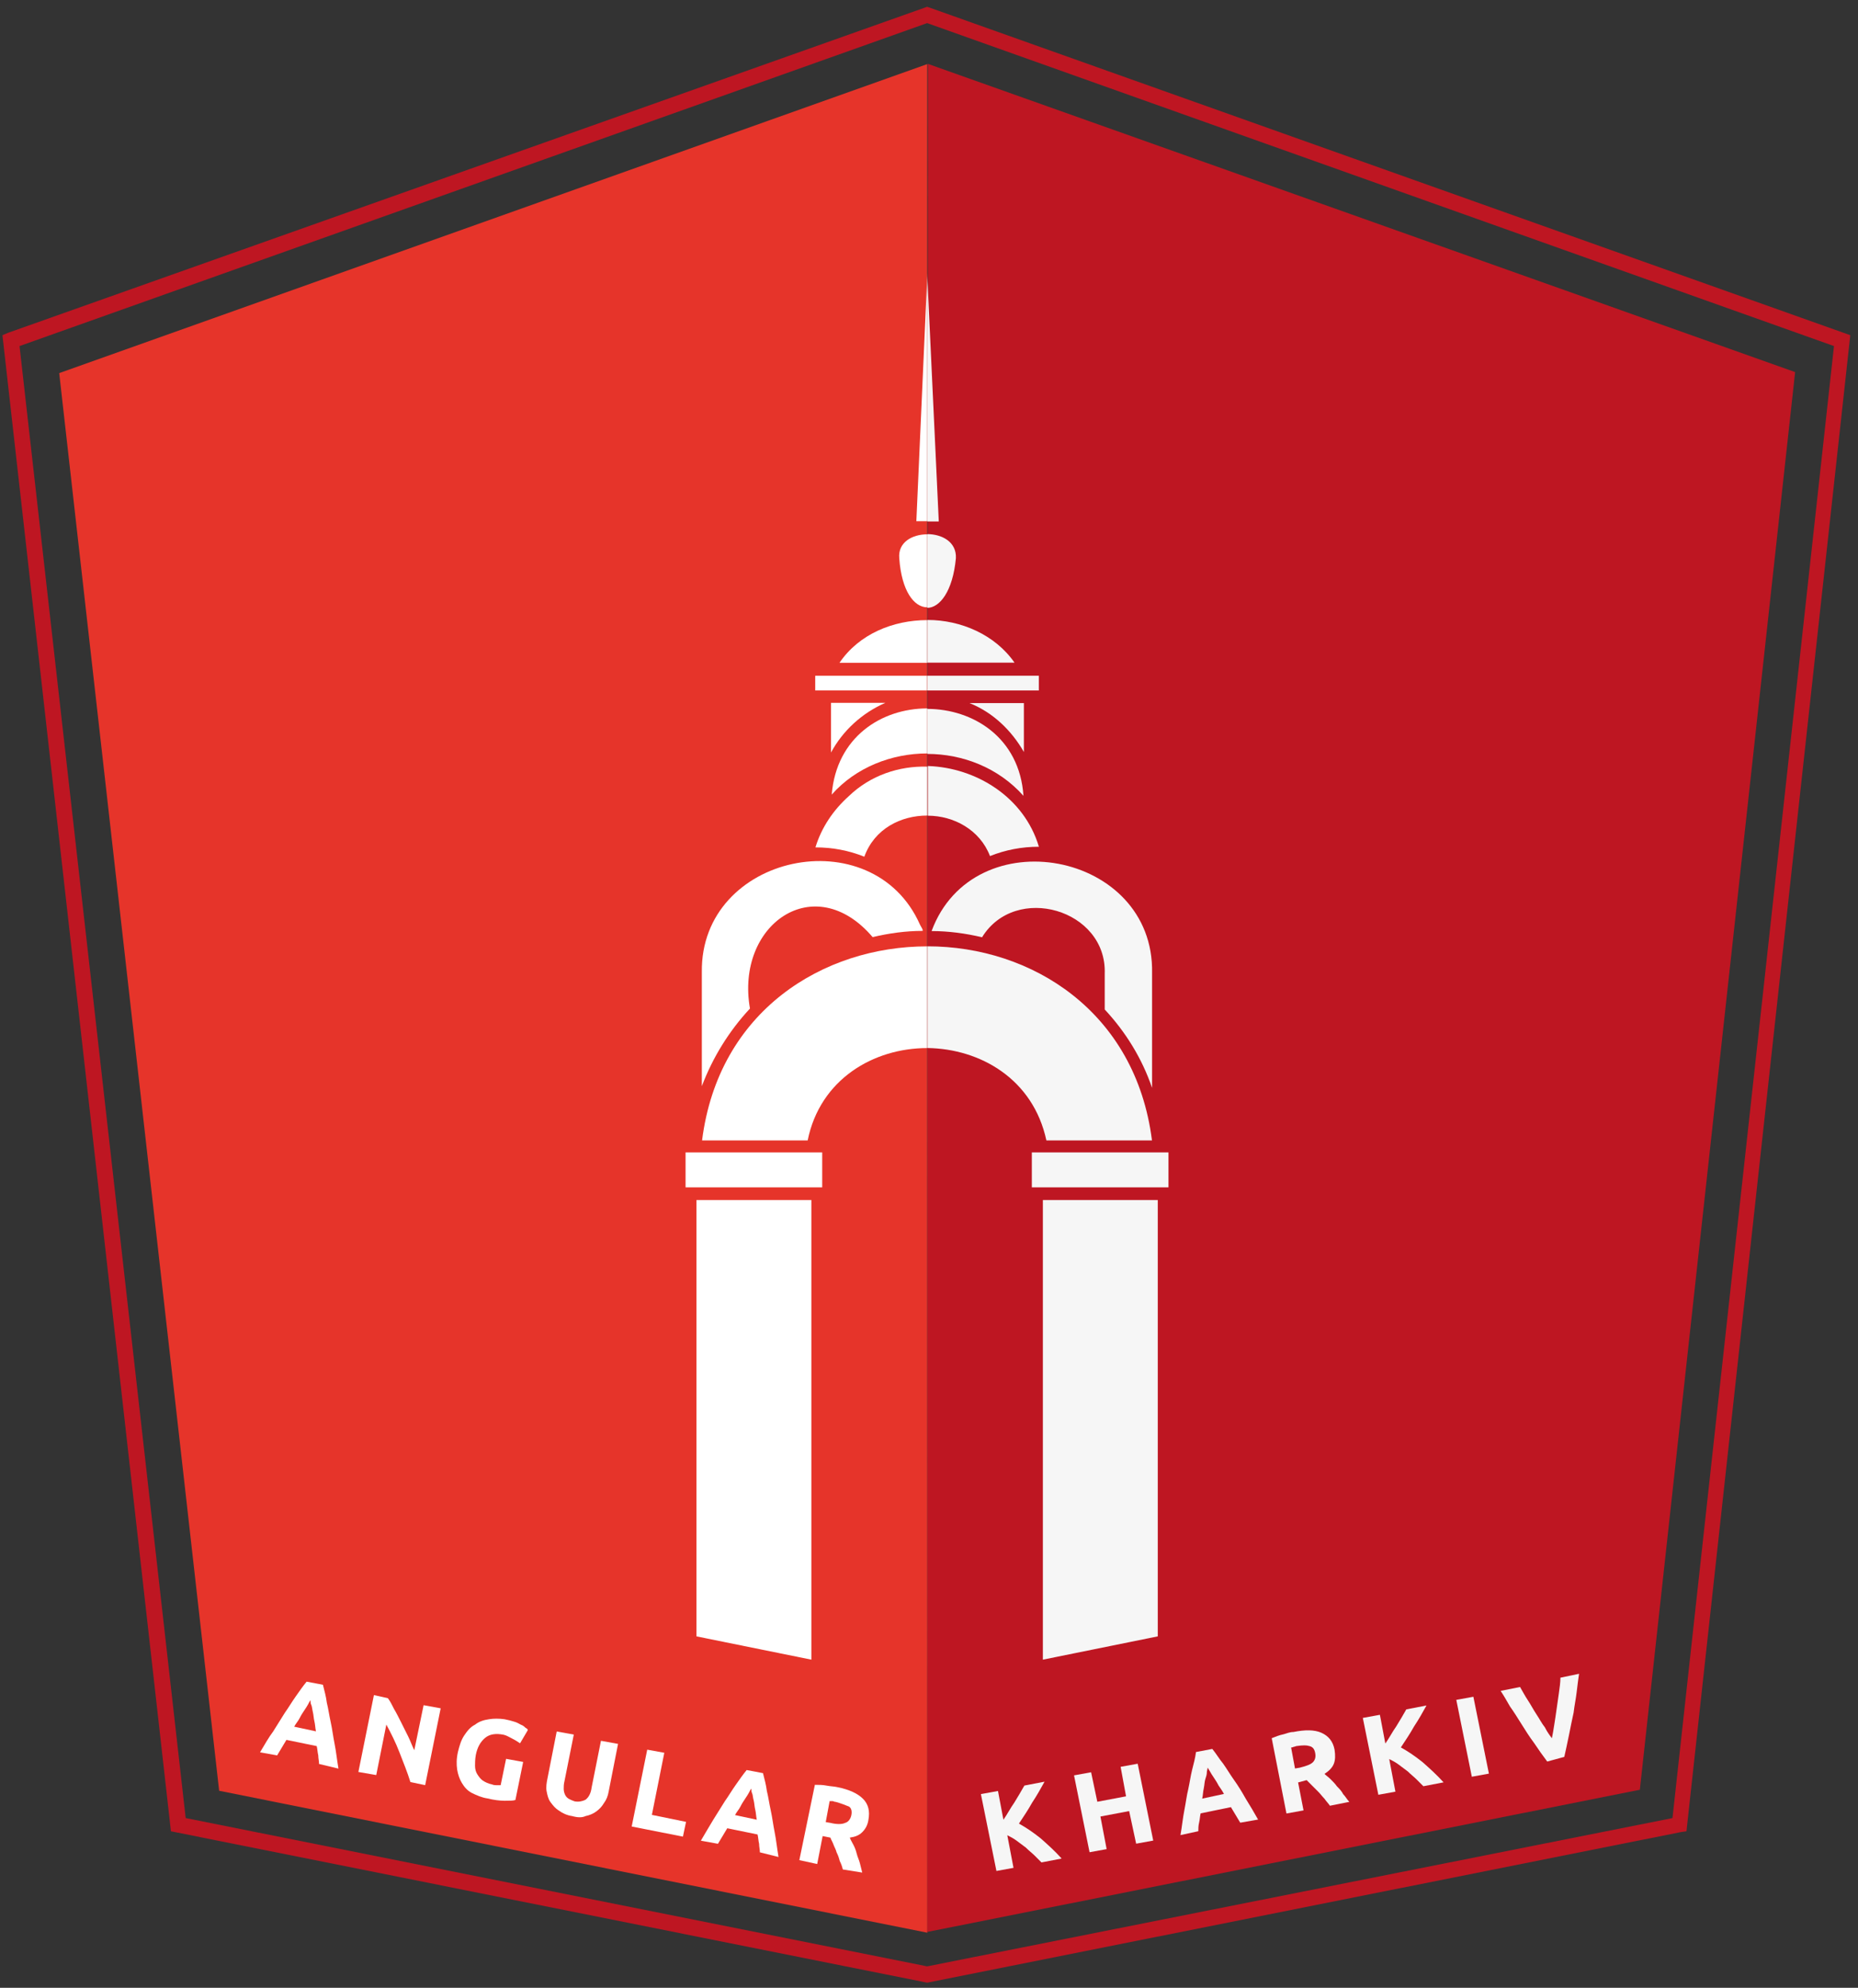 <?xml version="1.0" encoding="utf-8"?>
<svg version="1.1"
	 id="svg2" xmlns:cc="http://creativecommons.org/ns#" xmlns:dc="http://purl.org/dc/elements/1.1/" xmlns:rdf="http://www.w3.org/1999/02/22-rdf-syntax-ns#" xmlns:svg="http://www.w3.org/2000/svg"
	 xmlns="http://www.w3.org/2000/svg" xmlns:xlink="http://www.w3.org/1999/xlink" x="0px" y="0px" viewBox="0 0 319 341.3"
	 style="enable-background:new 0 0 319 341.3;" xml:space="preserve">
<rect x="0" y="0" width="319" height="341.3" fill="#333333" stroke="none"/>
<style type="text/css">
	.st0{fill:#BE1622;}
	.st1{clip-path:url(#SVGID_2_);}
	.st2{fill:#F6F6F6;}
	.st3{fill:#E6342A;}
	.st4{fill:#FFFFFF;}
</style>
<g id="g10" transform="matrix(1.333,0,0,-1.333,0,377.953)">
	<g id="g12" transform="translate(141.811,261.609)">
		<path id="path14" class="st0" d="M-22.3,13.7L-22.3,13.7l-0.1-240.6l0.1,0l91.7,18.3l20,182.6L-22.3,13.7z"/>
	</g>
	<g id="g16">
		<g>
			<defs>
				<rect id="SVGID_1_" x="-69.6" y="-33.6" width="378" height="378"/>
			</defs>
			<clipPath id="SVGID_2_">
				<use xlink:href="#SVGID_1_"  style="overflow:visible;"/>
			</clipPath>
			<g id="g18" class="st1">
				<g id="g24" transform="translate(152.969,184.483)">
					<path id="path26" class="st2" d="M-22.3,13.7c-2.5,3.6-6.9,5.5-11.2,5.5v-5.5H-22.3z"/>
				</g>
				<g id="g28" transform="translate(154.175,172.975)">
					<path id="path30" class="st2" d="M-22.3,13.7V20h-7C-26.3,18.8-23.9,16.5-22.3,13.7"/>
				</g>
				<g id="g32" transform="translate(154.122,167.328)">
					<path id="path34" class="st2" d="M-22.3,13.7L-22.3,13.7c-0.5,7.5-6.5,11.2-12.4,11.2v-5.8C-30.1,19.1-25.5,17.3-22.3,13.7"/>
				</g>
				<g id="g36" transform="translate(156.621,56.065)">
					<path id="path38" class="st2" d="M-22.3,13.7l14.8,3v56.2h-14.8V13.7z"/>
				</g>
				<path id="path40" class="st2" d="M132.9,130.6h17.6v4.5h-17.6V130.6z"/>
				<g id="g42" transform="translate(149.811,159.571)">
					<path id="path44" class="st2" d="M-22.3,13.7c2,0.8,4.1,1.2,6.3,1.2c-1.9,6.4-8.1,10.2-14.3,10.4v-6.4
						C-27,18.9-23.6,17.1-22.3,13.7"/>
				</g>
				<g id="g46" transform="translate(142.288,149.911)">
					<path id="path48" class="st2" d="M-22.3,13.7c2.2,0,4.4-0.3,6.5-0.8c4.3,7,16.1,3.6,15.8-4.7V3.6C2.7,0.7,4.8-2.7,6.1-6.5V8.3
						h0C6.4,24-16.9,28.3-22.3,13.7"/>
				</g>
				<path id="path50" class="st2" d="M133.8,196.5h-14.4v-1.9h14.4L133.8,196.5z"/>
				<g id="g52" transform="translate(145.419,197.94)">
					<path id="path54" class="st2" d="M-22.3,13.7c0.1,2.1-1.8,3.1-3.7,3.1V7.3C-24.4,7.3-22.7,9.4-22.3,13.7"/>
				</g>
				<g id="g56" transform="translate(143.214,202.668)">
					<path id="path58" class="st2" d="M-22.3,13.7l-1.5,32l0-0.5V13.7H-22.3z"/>
				</g>
				<g id="g60" transform="translate(157.074,122.946)">
					<path id="path62" class="st2" d="M-22.3,13.7h13.6c-2.1,16.6-15.5,25-28.9,25V25.6C-30.8,25.5-24,21.6-22.3,13.7"/>
				</g>
				<g id="g64" transform="translate(141.726,261.578)">
					<path id="path66" class="st3" d="M-22.3,13.7l-111.8-39.8l20.6-182.6l91.3-18.3l-0.1,0V13.7z"/>
				</g>
				<g id="g68" transform="translate(46.216,35.66)">
					<path id="path70" class="st0" d="M-22.3,13.7L73.2-5.4l96,19.1L190,203.3L73.2,244.9l-116.9-41.6L-22.3,13.7z M73.2-7.5
						L-24.2,12l-21.7,192.7l0.7,0.3L73.2,247l0.3-0.1l118.6-42.2L171,12l-0.7-0.1L73.2-7.5z"/>
				</g>
				<g id="g72" transform="translate(62.293,50.832)">
					<path id="path74" class="st4" d="M-22.3,13.7c-0.1-0.1-0.2-0.3-0.3-0.5c-0.1-0.2-0.3-0.5-0.5-0.8c-0.2-0.3-0.4-0.6-0.6-1
						c-0.2-0.4-0.5-0.7-0.7-1.1l2.8-0.6c-0.1,0.5-0.1,0.9-0.2,1.3c-0.1,0.4-0.1,0.8-0.2,1.2c-0.1,0.4-0.1,0.7-0.2,0.9
						C-22.3,13.3-22.3,13.5-22.3,13.7 M-21.2,5.5c0,0.4-0.1,0.7-0.1,1.1c-0.1,0.4-0.1,0.8-0.2,1.2l-3.9,0.8c-0.2-0.3-0.4-0.7-0.6-1
						c-0.2-0.3-0.4-0.7-0.6-1L-28.8,7c0.6,1,1.1,1.9,1.7,2.7c0.5,0.8,1,1.6,1.5,2.4c0.5,0.7,0.9,1.4,1.4,2.1
						c0.5,0.7,0.9,1.3,1.4,1.9l2.1-0.4c0.2-0.8,0.4-1.5,0.5-2.3c0.2-0.8,0.3-1.6,0.5-2.5s0.3-1.8,0.5-2.8c0.2-1,0.3-2,0.5-3.2
						L-21.2,5.5z"/>
				</g>
				<g id="g76" transform="translate(75.16,40.3)">
					<path id="path78" class="st4" d="M-22.3,13.7c-0.4,1.3-0.9,2.5-1.4,3.8c-0.5,1.3-1.1,2.5-1.7,3.6l-1.3-6.5L-29,15l2,9.9
						l1.8-0.4c0.3-0.4,0.5-0.8,0.8-1.4c0.3-0.5,0.6-1.1,0.9-1.7c0.3-0.6,0.6-1.2,0.9-1.8c0.3-0.6,0.5-1.2,0.8-1.8l1.2,5.8l2.2-0.4
						l-2-9.9L-22.3,13.7z"/>
				</g>
				<g id="g80" transform="translate(87.184,46.391)">
					<path id="path82" class="st4" d="M-22.3,13.7c-1,0.2-1.8,0.1-2.4-0.4c-0.6-0.5-1-1.2-1.2-2.2C-26,10.5-26,10.1-26,9.7
						c0-0.4,0.1-0.8,0.3-1.1c0.2-0.3,0.4-0.6,0.7-0.8c0.3-0.2,0.7-0.4,1.2-0.5c0.2-0.1,0.5-0.1,0.6-0.1c0.2,0,0.3,0,0.5,0l0.7,3.4
						l2.2-0.4l-1-4.9c-0.3-0.1-0.7-0.1-1.4-0.1c-0.6,0-1.4,0.1-2.2,0.3c-0.7,0.1-1.4,0.4-2,0.7c-0.6,0.3-1,0.8-1.3,1.3
						C-28,8-28.2,8.6-28.3,9.2c-0.1,0.7-0.1,1.4,0.1,2.3c0.2,0.8,0.4,1.5,0.8,2.1c0.4,0.6,0.8,1.1,1.4,1.4c0.5,0.4,1.1,0.6,1.8,0.7
						c0.6,0.1,1.3,0.1,2,0c0.5-0.1,0.9-0.2,1.2-0.3c0.4-0.1,0.7-0.3,0.9-0.4c0.3-0.1,0.5-0.3,0.6-0.4c0.2-0.1,0.3-0.2,0.3-0.3
						l-1-1.7c-0.3,0.2-0.6,0.4-1,0.6S-21.9,13.6-22.3,13.7"/>
				</g>
				<g id="g84" transform="translate(96.004,35.915)">
					<path id="path86" class="st4" d="M-22.3,13.7c-0.7,0.1-1.3,0.4-1.7,0.7c-0.5,0.3-0.8,0.7-1.1,1.1c-0.3,0.4-0.4,0.9-0.5,1.4
						c-0.1,0.5,0,1.1,0.1,1.6l1.2,6.1l2.2-0.4l-1.2-6c-0.1-0.4-0.1-0.7-0.1-1c0-0.3,0.1-0.6,0.2-0.8c0.1-0.2,0.3-0.4,0.5-0.5
						c0.2-0.1,0.4-0.2,0.7-0.3c0.5-0.1,1,0,1.4,0.2c0.4,0.3,0.7,0.8,0.8,1.6l1.2,6l2.2-0.4l-1.2-6.1c-0.1-0.6-0.3-1.1-0.6-1.5
						c-0.3-0.5-0.6-0.8-1-1.1c-0.4-0.3-0.9-0.5-1.4-0.6C-21,13.5-21.6,13.5-22.3,13.7"/>
				</g>
				<g id="g88" transform="translate(110.662,35.172)">
					<path id="path90" class="st4" d="M-22.3,13.7l-0.4-1.9l-6.6,1.3l2,9.9l2.2-0.4l-1.6-8L-22.3,13.7z"/>
				</g>
				<g id="g92" transform="translate(119.072,39.449)">
					<path id="path94" class="st4" d="M-22.3,13.7c-0.1-0.1-0.2-0.3-0.3-0.5c-0.1-0.2-0.3-0.5-0.5-0.8c-0.2-0.3-0.4-0.6-0.6-1
						s-0.5-0.7-0.7-1.1l2.8-0.6c-0.1,0.5-0.1,0.9-0.2,1.3c-0.1,0.4-0.1,0.8-0.2,1.2c-0.1,0.3-0.1,0.7-0.2,0.9
						C-22.3,13.3-22.3,13.5-22.3,13.7 M-21.2,5.5c0,0.4-0.1,0.7-0.1,1.1c-0.1,0.4-0.1,0.8-0.2,1.2l-3.9,0.8c-0.2-0.3-0.4-0.7-0.6-1
						c-0.2-0.3-0.4-0.7-0.6-1L-28.8,7c0.6,1,1.1,1.9,1.6,2.7c0.5,0.8,1,1.6,1.5,2.4c0.5,0.7,0.9,1.4,1.4,2.1
						c0.5,0.7,0.9,1.3,1.4,1.9l2.1-0.4c0.2-0.8,0.4-1.5,0.5-2.3c0.2-0.8,0.3-1.6,0.5-2.5c0.2-0.9,0.3-1.8,0.5-2.8
						c0.2-1,0.3-2,0.5-3.2L-21.2,5.5z"/>
				</g>
				<g id="g96" transform="translate(129.955,37.743)">
					<path id="path98" class="st4" d="M-22.3,13.7c-0.2,0-0.3,0.1-0.4,0.1c-0.1,0-0.3,0-0.4,0l-0.5-2.7l0.6-0.1
						c0.8-0.2,1.5-0.2,1.9,0c0.4,0.1,0.7,0.5,0.8,1c0.1,0.5,0,0.9-0.3,1.1C-21.1,13.3-21.6,13.5-22.3,13.7 M-22.1,15.6
						c1.5-0.3,2.6-0.8,3.3-1.5s0.9-1.6,0.7-2.7c-0.1-0.7-0.4-1.2-0.8-1.6c-0.4-0.4-0.9-0.6-1.6-0.7c0.1-0.3,0.3-0.6,0.5-1
						c0.2-0.4,0.3-0.7,0.4-1.1c0.1-0.4,0.3-0.8,0.4-1.2c0.1-0.4,0.2-0.8,0.3-1.2L-21.4,5c-0.1,0.4-0.2,0.7-0.4,1.1
						c-0.1,0.4-0.2,0.7-0.4,1.1c-0.1,0.4-0.3,0.7-0.4,1c-0.1,0.3-0.3,0.6-0.4,0.9L-24,9.3l-0.7-3.6L-27,6.2l2,9.7c0.5,0,1,0,1.5-0.1
						C-23,15.7-22.5,15.7-22.1,15.6"/>
				</g>
				<g id="g100" transform="translate(156.44,29.949)">
					<path id="path102" class="st2" d="M-22.3,13.7c-0.3,0.3-0.6,0.6-0.9,0.9c-0.3,0.3-0.7,0.6-1.1,1c-0.4,0.3-0.8,0.6-1.2,0.9
						c-0.4,0.3-0.8,0.5-1.2,0.7l0.8-4.2l-2.2-0.4l-2,9.9l2.2,0.4l0.7-3.7c0.5,0.7,0.9,1.5,1.4,2.2c0.5,0.8,0.9,1.5,1.3,2.2l2.6,0.5
						c-0.5-0.9-1-1.8-1.6-2.7c-0.5-0.9-1.1-1.8-1.7-2.7c0.9-0.5,1.8-1.1,2.8-1.9c0.9-0.8,1.8-1.6,2.7-2.6L-22.3,13.7z"/>
				</g>
				<g id="g104" transform="translate(166.635,42.262)">
					<path id="path106" class="st2" d="M-22.3,13.7l2.2,0.4l2-9.9l-2.2-0.4L-21.2,8l-3.7-0.7l0.8-4.2l-2.2-0.4l-2,9.9l2.2,0.4
						l0.8-3.8l3.7,0.7L-22.3,13.7z"/>
				</g>
				<g id="g108" transform="translate(177.843,42.168)">
					<path id="path110" class="st2" d="M-22.3,13.7c0-0.2-0.1-0.4-0.1-0.6c0-0.3-0.1-0.6-0.2-0.9c-0.1-0.3-0.1-0.7-0.2-1.2
						c-0.1-0.4-0.1-0.9-0.2-1.3l2.8,0.6c-0.2,0.4-0.5,0.8-0.7,1.1c-0.2,0.4-0.4,0.7-0.6,1c-0.2,0.3-0.4,0.6-0.5,0.8
						C-22.1,13.4-22.2,13.5-22.3,13.7 M-18.1,6.6c-0.2,0.3-0.4,0.7-0.6,1c-0.2,0.3-0.4,0.7-0.6,1l-3.9-0.8c-0.1-0.4-0.1-0.8-0.2-1.2
						c-0.1-0.4-0.1-0.8-0.1-1.1L-25.8,5c0.2,1.1,0.3,2.2,0.5,3.2c0.2,1,0.3,1.9,0.5,2.7c0.2,0.9,0.3,1.7,0.5,2.5
						c0.2,0.8,0.4,1.5,0.5,2.3l2.1,0.4c0.5-0.6,0.9-1.3,1.4-1.9c0.5-0.7,0.9-1.4,1.4-2.1c0.5-0.7,1-1.5,1.5-2.4
						c0.5-0.8,1.1-1.8,1.6-2.7L-18.1,6.6z"/>
				</g>
				<g id="g112" transform="translate(189.395,44.949)">
					<path id="path114" class="st2" d="M-22.3,13.7c-0.2,0-0.3-0.1-0.4-0.1c-0.1,0-0.2-0.1-0.4-0.1l0.5-2.7l0.6,0.1
						c0.8,0.2,1.4,0.4,1.7,0.7c0.3,0.3,0.4,0.7,0.3,1.2c-0.1,0.5-0.3,0.8-0.8,0.9C-21.1,13.8-21.6,13.8-22.3,13.7 M-22.8,15.5
						c1.5,0.3,2.7,0.3,3.6-0.1c0.9-0.4,1.5-1.1,1.7-2.2c0.1-0.7,0.1-1.3-0.1-1.8c-0.2-0.5-0.6-0.9-1.2-1.3c0.2-0.2,0.5-0.4,0.8-0.7
						c0.3-0.3,0.6-0.6,0.8-0.9c0.3-0.3,0.6-0.6,0.8-1c0.3-0.3,0.5-0.7,0.8-1l-2.5-0.5c-0.2,0.3-0.5,0.6-0.7,0.9
						c-0.3,0.3-0.5,0.6-0.8,0.9c-0.3,0.3-0.5,0.5-0.8,0.8s-0.5,0.5-0.7,0.7L-22.2,9l0.7-3.6L-23.7,5l-1.9,9.7c0.5,0.2,1,0.4,1.5,0.5
						C-23.7,15.3-23.3,15.5-22.8,15.5"/>
				</g>
				<g id="g116" transform="translate(205.631,39.762)">
					<path id="path118" class="st2" d="M-22.3,13.7c-0.3,0.3-0.6,0.6-0.9,0.9c-0.3,0.3-0.7,0.6-1.1,1c-0.4,0.3-0.8,0.6-1.2,0.9
						c-0.4,0.3-0.8,0.5-1.2,0.7l0.8-4.2l-2.2-0.4l-2,9.9l2.2,0.4l0.7-3.7c0.5,0.7,0.9,1.5,1.4,2.2c0.5,0.8,0.9,1.5,1.3,2.2l2.6,0.5
						c-0.5-0.9-1-1.8-1.6-2.7c-0.5-0.9-1.1-1.8-1.7-2.7c0.9-0.5,1.8-1.1,2.8-1.9c0.9-0.8,1.8-1.6,2.7-2.6L-22.3,13.7z"/>
				</g>
				<g id="g120" transform="translate(209.87,50.886)">
					<path id="path122" class="st2" d="M-22.3,13.7l2.2,0.4l2-9.9l-2.2-0.4L-22.3,13.7z"/>
				</g>
				<g id="g124" transform="translate(221.582,42.944)">
					<path id="path126" class="st2" d="M-22.3,13.7c-0.6,0.8-1.1,1.5-1.7,2.4c-0.6,0.8-1.1,1.6-1.6,2.4c-0.5,0.8-1,1.6-1.5,2.3
						c-0.4,0.7-0.8,1.4-1.2,2l2.5,0.5c0.3-0.5,0.6-1.1,1-1.7c0.4-0.6,0.7-1.2,1.1-1.8c0.4-0.6,0.7-1.2,1.1-1.7
						c0.3-0.6,0.6-1,0.9-1.4c0.1,0.5,0.2,1,0.3,1.7c0.1,0.6,0.2,1.3,0.3,2c0.1,0.7,0.2,1.4,0.3,2.1c0.1,0.7,0.2,1.4,0.2,2l2.4,0.5
						c-0.1-0.7-0.2-1.4-0.3-2.3c-0.1-0.9-0.3-1.8-0.4-2.7c-0.2-0.9-0.4-1.9-0.6-2.9c-0.2-1-0.4-1.9-0.6-2.8L-22.3,13.7z"/>
				</g>
				<g id="g128" transform="translate(141.726,191.612)">
					<path id="path130" class="st4" d="M-22.3,13.7v9.4c-1.9,0-3.8-1-3.6-3.1C-25.6,15.8-24,13.7-22.3,13.7"/>
				</g>
				<g id="g132" transform="translate(141.726,189.963)">
					<path id="path134" class="st4" d="M-22.3,13.7c-4.4,0-8.8-1.8-11.3-5.5h11.3V13.7z"/>
				</g>
				<path id="path136" class="st4" d="M119.4,196.5H105v-1.9h14.4V196.5z"/>
				<g id="g138" transform="translate(141.726,172.789)">
					<path id="path140" class="st4" d="M-22.3,13.7v5.8c-5.9,0-11.7-3.7-12.3-11.1C-31.5,11.9-26.9,13.7-22.3,13.7"/>
				</g>
				<g id="g142" transform="translate(136.336,179.308)">
					<path id="path144" class="st4" d="M-22.3,13.7h-7c0,0,0-6.4,0-6.4C-27.8,10.1-25.3,12.4-22.3,13.7"/>
				</g>
				<g id="g146" transform="translate(141.726,234.202)">
					<path id="path148" class="st4" d="M-22.3,13.7l-1.4-31.5h1.4V13.7z"/>
				</g>
				<path id="path150" class="st4" d="M88.3,130.6h17.6v4.5H88.3V130.6z"/>
				<g id="g152" transform="translate(141.726,147.941)">
					<path id="path154" class="st4" d="M-22.3,13.7c-13.4,0-26.9-8.3-29-25h13.6c1.6,7.9,8.5,11.9,15.4,11.9V13.7z"/>
				</g>
				<g id="g156" transform="translate(141.726,164.79)">
					<path id="path158" class="st4" d="M-22.3,13.7V20c-3.6,0.1-7.3-1.1-10.1-3.8h0c-2-1.8-3.5-4-4.3-6.6c2.2,0,4.3-0.4,6.3-1.2
						C-29.1,12-25.7,13.7-22.3,13.7"/>
				</g>
				<g id="g160" transform="translate(112.005,59.065)">
					<path id="path162" class="st4" d="M-22.3,13.7l14.8-3v59.2h-14.8V13.7z"/>
				</g>
				<g id="g164" transform="translate(134.696,149.132)">
					<path id="path166" class="st4" d="M-22.3,13.7c2.1,0.5,4.3,0.8,6.4,0.8c0.2,0-0.2,0.6-0.3,0.8c-6.1,13.8-28.3,9.1-28.1-6.1h0
						V-5.5c1.4,3.7,3.5,7.1,6.2,10C-40,15.3-29.8,22.5-22.3,13.7"/>
				</g>
			</g>
		</g>
	</g>
</g>
</svg>

